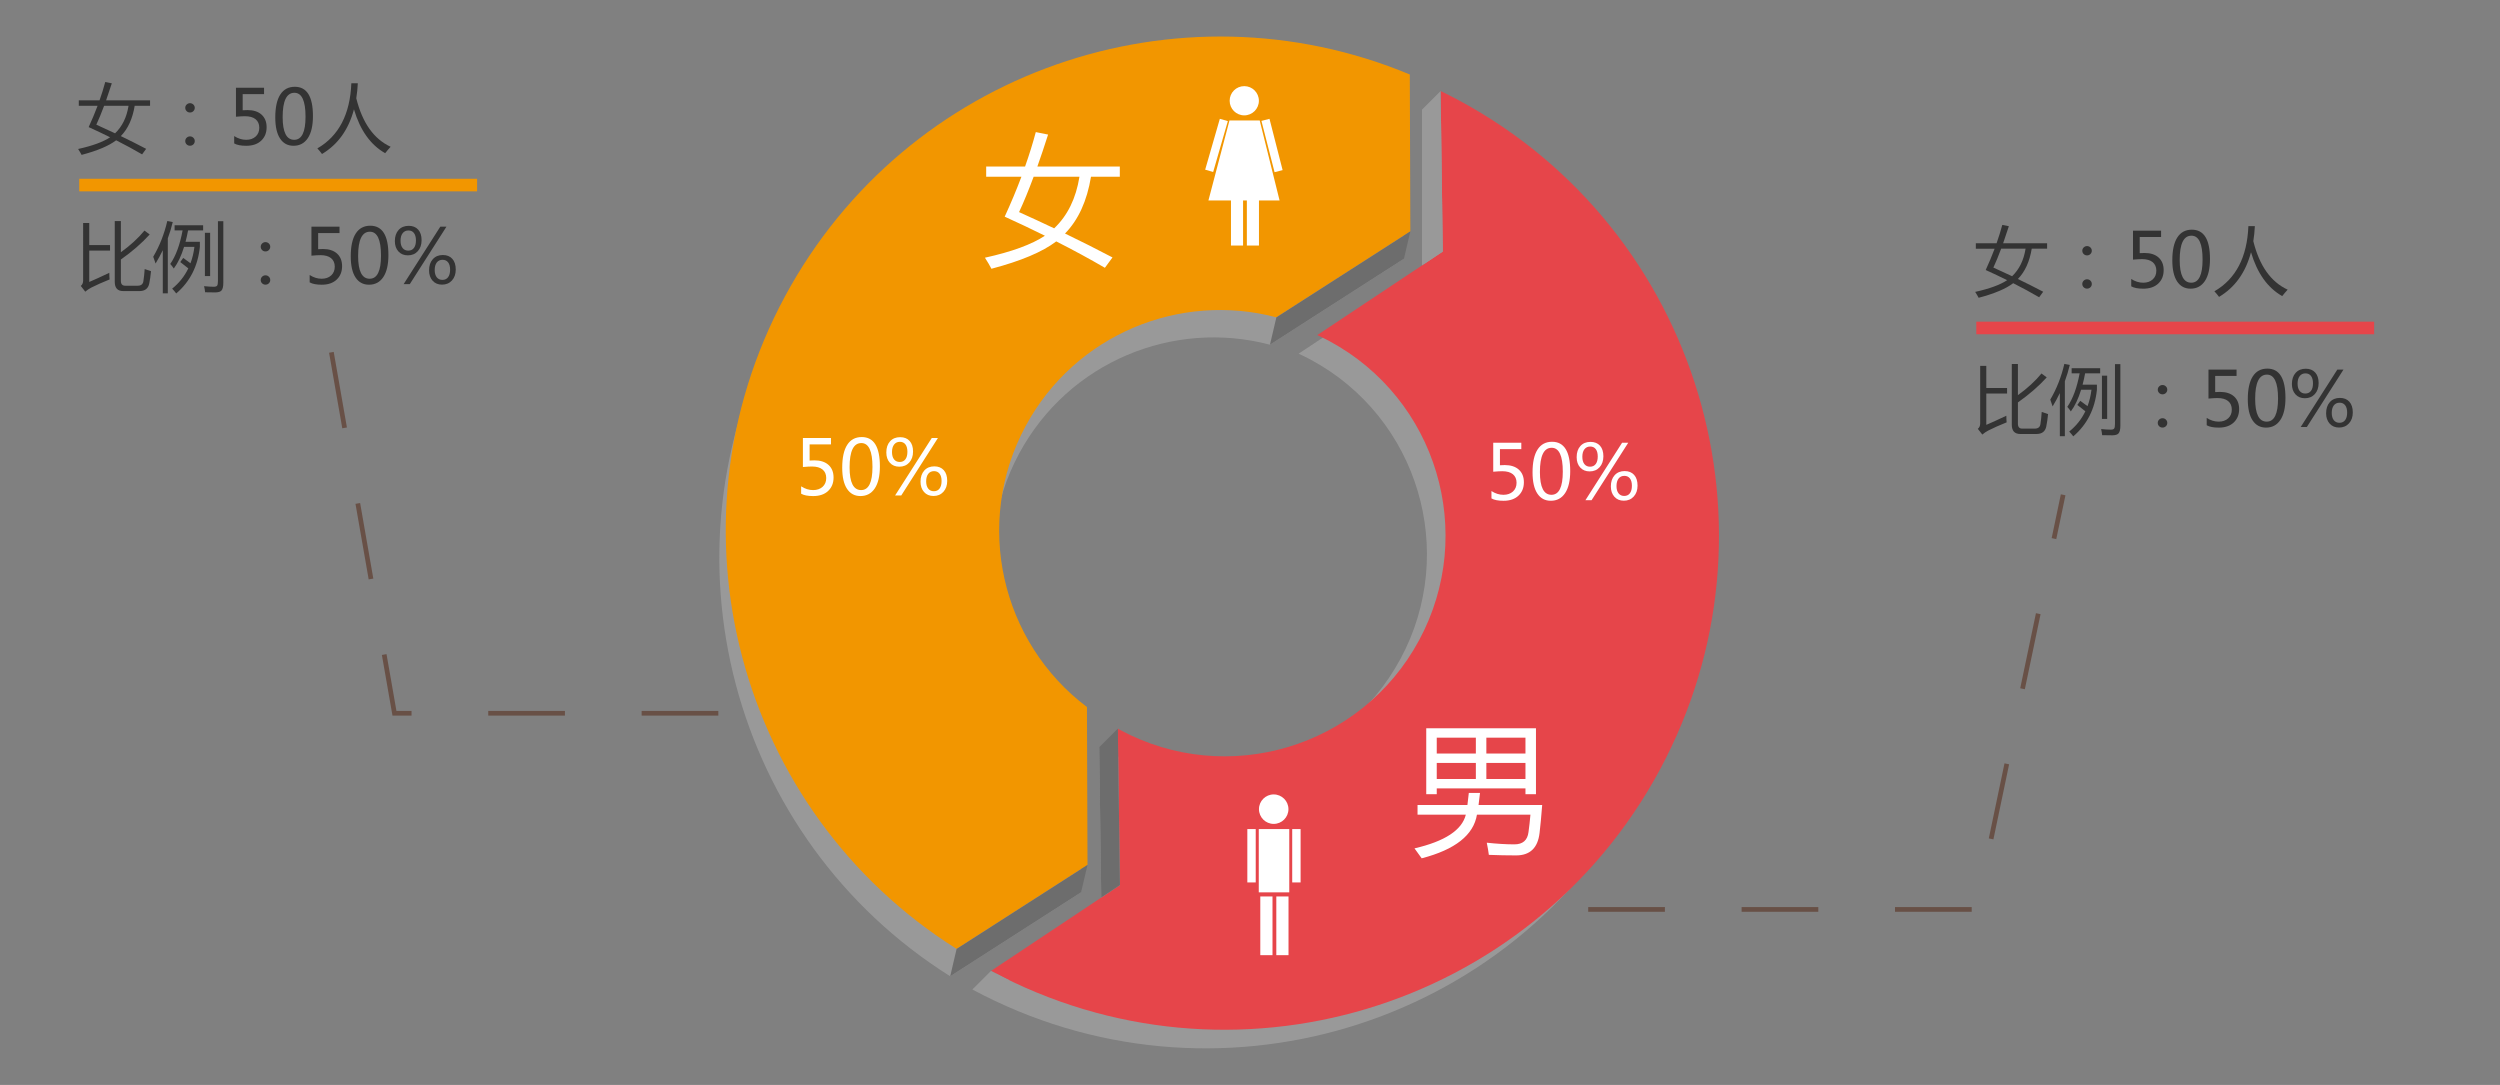 <?xml version="1.0" encoding="utf-8"?>
<!-- Generator: Adobe Illustrator 16.0.0, SVG Export Plug-In . SVG Version: 6.00 Build 0)  -->
<!DOCTYPE svg PUBLIC "-//W3C//DTD SVG 1.1//EN" "http://www.w3.org/Graphics/SVG/1.1/DTD/svg11.dtd">
<svg version="1.1" id="图层_1" xmlns="http://www.w3.org/2000/svg" xmlns:xlink="http://www.w3.org/1999/xlink" x="0px" y="0px"
	 width="530px" height="230px" viewBox="0 0 530 230" enable-background="new 0 0 530 230" xml:space="preserve">
<rect x="0" y="0" width="530" height="230" fill="#808080" stroke="none"/>
<g>
	<path fill="#999999" d="M229.189,189.17l-0.118-33.476c-18.171-13.682-24.119-38.952-12.991-59.584
		c10.48-19.428,32.711-28.447,53.15-23.031l28.402-18.221l-0.119-33.26c-49.082-20.484-106.656-0.802-132.44,46.999
		c-26.341,48.834-9.932,109.272,36.368,138.375L229.189,189.17z"/>
	<path fill="#F29600" d="M230.552,183.365l-0.118-33.476c-18.171-13.682-24.119-38.952-12.991-59.584
		c10.48-19.428,32.711-28.447,53.149-23.031l28.402-18.221l-0.117-33.26C249.794-4.691,192.22,14.992,166.436,62.792
		c-26.341,48.834-9.932,109.272,36.368,138.375L230.552,183.365z"/>
	<path fill="#999999" d="M305.432,25.268c-1.314-0.709-2.637-1.378-3.965-2.025l0.459,34.036l-26.613,17.704
		c0.877,0.404,1.746,0.829,2.605,1.293c22.752,12.272,31.248,40.666,18.975,63.418s-40.667,31.248-63.418,18.975
		c-0.149-0.08-0.291-0.17-0.439-0.251l0.448,33.173l-27.335,18.186c50.892,27.319,114.316,8.293,141.752-42.568
		C375.369,116.285,356.355,52.735,305.432,25.268z"/>
	<path fill="#E6454A" d="M309.377,21.324c-1.314-0.709-2.639-1.378-3.967-2.025l0.461,34.036l-26.613,17.703
		c0.875,0.406,1.744,0.83,2.604,1.294c22.752,12.272,31.248,40.665,18.975,63.418c-12.271,22.753-40.666,31.247-63.417,18.976
		c-0.149-0.081-0.291-0.17-0.439-0.252l0.448,33.173l-27.335,18.185c50.892,27.32,114.317,8.294,141.751-42.566
		C379.313,112.341,360.299,48.792,309.377,21.324z"/>
	<g>
		<path fill="#FFFFFF" d="M300.518,170.654h10.576c0.107-0.762,0.205-1.611,0.293-2.549h2.373c-0.107,0.967-0.21,1.816-0.308,2.549
			h13.491c-0.195,2.52-0.381,4.502-0.557,5.947c-0.371,3.164-2.031,4.746-4.98,4.746c-1.875,0-3.799-0.039-5.771-0.117
			c-0.078-0.664-0.225-1.523-0.439-2.578c2.148,0.234,4.102,0.352,5.859,0.352c1.777,0,2.773-0.869,2.988-2.607
			c0.156-1.113,0.293-2.344,0.41-3.691h-11.338c-0.713,4.326-4.619,7.412-11.719,9.258c-0.059-0.078-0.566-0.781-1.523-2.109
			c6.445-1.494,10.073-3.877,10.884-7.148h-10.239V170.654z M302.363,154.395h23.262v13.975h-2.227v-1.23H304.59v1.23h-2.227
			V154.395z M304.59,159.756h8.291v-3.369h-8.291V159.756z M304.59,165.146h8.291v-3.398h-8.291V165.146z M323.398,156.387h-8.291
			v3.369h8.291V156.387z M315.107,165.146h8.291v-3.398h-8.291V165.146z"/>
	</g>
	<g>
		<path fill="#FFFFFF" d="M235.847,54.576l-1.611,2.197c-3.232-1.885-6.67-3.75-10.313-5.596c-2.9,2.217-7.48,4.15-13.74,5.801
			c-0.352-0.684-0.811-1.465-1.377-2.344c5.693-1.26,9.932-2.813,12.715-4.658c-2.734-1.357-5.576-2.705-8.525-4.043
			c1.328-2.891,2.51-5.713,3.545-8.467h-7.471v-2.168h8.247c0.879-2.48,1.636-4.912,2.271-7.295l2.607,0.527
			c-0.781,2.441-1.538,4.697-2.271,6.768H237.4v2.168h-6.108c-0.85,5.146-2.686,9.16-5.508,12.041
			C229.221,51.167,232.576,52.857,235.847,54.576z M228.845,37.466h-9.712c-1.074,2.891-2.104,5.391-3.091,7.5
			c2.52,1.133,5,2.28,7.441,3.442C226.326,45.704,228.113,42.056,228.845,37.466z"/>
	</g>
	<g>
		<path fill="#FFFFFF" d="M169.839,103.102c0.813,0.531,1.659,0.797,2.539,0.797c0.833,0,1.505-0.233,2.016-0.699
			c0.51-0.466,0.766-1.084,0.766-1.855c0-0.776-0.259-1.377-0.777-1.805c-0.519-0.427-1.27-0.641-2.254-0.641
			c-0.474,0-1.112,0.037-1.914,0.109v-6.148h5.953v1.352h-4.531v3.422c0.453-0.026,0.794-0.039,1.023-0.039
			c1.276,0,2.271,0.323,2.984,0.969c0.713,0.646,1.07,1.537,1.07,2.672c0,1.172-0.383,2.12-1.148,2.844
			c-0.766,0.724-1.823,1.086-3.172,1.086c-1.13,0-1.982-0.167-2.555-0.5V103.102z"/>
		<path fill="#FFFFFF" d="M178.55,99.148c0-2.135,0.354-3.751,1.063-4.848c0.708-1.096,1.734-1.645,3.078-1.645
			c2.563,0,3.844,2.068,3.844,6.203c0,2.042-0.361,3.603-1.082,4.684c-0.722,1.081-1.733,1.621-3.035,1.621
			c-1.229,0-2.181-0.513-2.855-1.539C178.887,102.599,178.55,101.107,178.55,99.148z M180.112,99.078c0,3.214,0.815,4.82,2.445,4.82
			c1.604,0,2.406-1.633,2.406-4.898c0-3.38-0.787-5.07-2.359-5.07C180.943,93.93,180.112,95.646,180.112,99.078z"/>
		<path fill="#FFFFFF" d="M187.901,95.914c0-0.989,0.264-1.776,0.793-2.359c0.528-0.583,1.241-0.875,2.137-0.875
			c0.859,0,1.53,0.269,2.012,0.805c0.481,0.537,0.723,1.284,0.723,2.242c0,0.953-0.266,1.727-0.797,2.32s-1.237,0.891-2.117,0.891
			c-0.833,0-1.5-0.276-2-0.828C188.151,97.558,187.901,96.826,187.901,95.914z M189.104,95.836c0,0.672,0.146,1.19,0.438,1.555
			c0.292,0.365,0.69,0.547,1.195,0.547c0.521,0,0.923-0.188,1.207-0.566c0.284-0.377,0.426-0.91,0.426-1.598
			c0-0.672-0.14-1.191-0.418-1.559c-0.279-0.367-0.671-0.551-1.176-0.551c-0.516,0-0.923,0.191-1.223,0.574
			C189.254,94.621,189.104,95.154,189.104,95.836z M198.839,92.859l-7.773,12.18h-1.305l7.773-12.18H198.839z M195.151,102.125
			c0-0.989,0.264-1.78,0.793-2.371c0.528-0.591,1.238-0.887,2.129-0.887c0.854,0,1.523,0.27,2.008,0.809s0.727,1.298,0.727,2.277
			c0,0.948-0.269,1.718-0.805,2.309c-0.537,0.591-1.237,0.887-2.102,0.887c-0.839,0-1.507-0.28-2.004-0.84
			C195.4,103.749,195.151,103.021,195.151,102.125z M196.347,102.055c0,0.656,0.146,1.168,0.438,1.535
			c0.292,0.367,0.69,0.551,1.195,0.551c0.521,0,0.923-0.19,1.207-0.57c0.284-0.38,0.426-0.911,0.426-1.594
			c0-0.677-0.142-1.195-0.426-1.555c-0.284-0.359-0.673-0.539-1.168-0.539c-0.531,0-0.943,0.191-1.234,0.574
			C196.492,100.84,196.347,101.373,196.347,102.055z"/>
	</g>
	<g>
		<path fill="#FFFFFF" d="M316.189,104.102c0.813,0.531,1.658,0.797,2.539,0.797c0.833,0,1.505-0.233,2.016-0.699
			c0.51-0.466,0.766-1.084,0.766-1.855c0-0.776-0.26-1.377-0.777-1.805c-0.519-0.427-1.27-0.641-2.254-0.641
			c-0.475,0-1.112,0.037-1.914,0.109v-6.148h5.953v1.352h-4.531v3.422c0.453-0.026,0.794-0.039,1.023-0.039
			c1.275,0,2.271,0.323,2.984,0.969c0.713,0.646,1.07,1.537,1.07,2.672c0,1.172-0.383,2.12-1.148,2.844
			c-0.766,0.724-1.823,1.086-3.172,1.086c-1.131,0-1.982-0.167-2.555-0.5V104.102z"/>
		<path fill="#FFFFFF" d="M324.9,100.148c0-2.135,0.354-3.751,1.063-4.848c0.708-1.096,1.734-1.645,3.078-1.645
			c2.563,0,3.844,2.068,3.844,6.203c0,2.042-0.361,3.603-1.082,4.684c-0.722,1.081-1.733,1.621-3.035,1.621
			c-1.229,0-2.182-0.513-2.855-1.539C325.237,103.599,324.9,102.107,324.9,100.148z M326.463,100.078c0,3.214,0.814,4.82,2.445,4.82
			c1.604,0,2.406-1.633,2.406-4.898c0-3.38-0.787-5.07-2.359-5.07C327.293,94.93,326.463,96.646,326.463,100.078z"/>
		<path fill="#FFFFFF" d="M334.252,96.914c0-0.989,0.264-1.776,0.793-2.359c0.528-0.583,1.24-0.875,2.137-0.875
			c0.859,0,1.529,0.269,2.012,0.805c0.481,0.537,0.723,1.284,0.723,2.242c0,0.953-0.266,1.727-0.797,2.32s-1.237,0.891-2.117,0.891
			c-0.834,0-1.5-0.276-2-0.828C334.502,98.558,334.252,97.826,334.252,96.914z M335.455,96.836c0,0.672,0.146,1.19,0.438,1.555
			c0.291,0.365,0.689,0.547,1.195,0.547c0.521,0,0.923-0.188,1.207-0.566c0.283-0.377,0.426-0.91,0.426-1.598
			c0-0.672-0.14-1.191-0.418-1.559c-0.279-0.367-0.671-0.551-1.176-0.551c-0.516,0-0.924,0.191-1.223,0.574
			C335.604,95.621,335.455,96.154,335.455,96.836z M345.189,93.859l-7.773,12.18h-1.305l7.773-12.18H345.189z M341.502,103.125
			c0-0.989,0.264-1.78,0.793-2.371c0.528-0.591,1.238-0.887,2.129-0.887c0.854,0,1.523,0.27,2.008,0.809s0.727,1.298,0.727,2.277
			c0,0.948-0.269,1.718-0.805,2.309c-0.537,0.591-1.237,0.887-2.102,0.887c-0.839,0-1.507-0.28-2.004-0.84
			C341.75,104.749,341.502,104.021,341.502,103.125z M342.697,103.055c0,0.656,0.146,1.168,0.438,1.535
			c0.291,0.367,0.689,0.551,1.195,0.551c0.521,0,0.923-0.19,1.207-0.57c0.283-0.38,0.426-0.911,0.426-1.594
			c0-0.677-0.143-1.195-0.426-1.555c-0.284-0.359-0.674-0.539-1.168-0.539c-0.531,0-0.943,0.191-1.234,0.574
			C342.843,101.84,342.697,102.373,342.697,103.055z"/>
	</g>
	<g>
		<path fill="#333333" d="M30.984,31.554l-0.859,1.172c-1.724-1.005-3.557-2-5.5-2.984c-1.547,1.182-3.99,2.213-7.328,3.094
			c-0.188-0.365-0.432-0.781-0.734-1.25c3.037-0.672,5.297-1.5,6.781-2.484c-1.458-0.724-2.974-1.442-4.547-2.156
			c0.708-1.542,1.338-3.047,1.891-4.516h-3.984v-1.156h4.398c0.469-1.323,0.873-2.62,1.211-3.891l1.391,0.281
			c-0.417,1.302-0.82,2.505-1.211,3.609h9.32v1.156h-3.258c-0.453,2.745-1.432,4.886-2.938,6.422
			C27.451,29.737,29.24,30.638,30.984,31.554z M27.25,22.429h-5.18c-0.573,1.542-1.123,2.875-1.648,4
			c1.344,0.604,2.667,1.216,3.969,1.836C25.906,26.823,26.859,24.877,27.25,22.429z"/>
		<path fill="#333333" d="M40.281,21.875c0.276,0,0.513,0.097,0.711,0.289c0.198,0.193,0.297,0.425,0.297,0.695
			c0,0.271-0.096,0.504-0.289,0.699s-0.432,0.293-0.719,0.293s-0.526-0.098-0.719-0.293s-0.289-0.428-0.289-0.699
			c0-0.271,0.099-0.502,0.297-0.695C39.768,21.971,40.005,21.875,40.281,21.875z M40.281,28.914c0.276,0,0.513,0.097,0.711,0.289
			c0.198,0.193,0.297,0.427,0.297,0.703c0,0.281-0.099,0.517-0.297,0.707s-0.435,0.285-0.711,0.285s-0.513-0.095-0.711-0.285
			s-0.297-0.426-0.297-0.707c0-0.276,0.099-0.51,0.297-0.703C39.768,29.01,40.005,28.914,40.281,28.914z"/>
		<path fill="#333333" d="M49.648,28.843c0.813,0.531,1.659,0.797,2.539,0.797c0.833,0,1.505-0.233,2.016-0.699
			c0.51-0.466,0.766-1.084,0.766-1.855c0-0.776-0.259-1.377-0.777-1.805c-0.518-0.427-1.27-0.641-2.254-0.641
			c-0.474,0-1.112,0.037-1.914,0.109v-6.148h5.953v1.352h-4.531v3.422c0.453-0.026,0.794-0.039,1.023-0.039
			c1.276,0,2.271,0.323,2.984,0.969c0.713,0.646,1.07,1.537,1.07,2.672c0,1.172-0.383,2.12-1.148,2.844
			c-0.766,0.724-1.823,1.086-3.172,1.086c-1.13,0-1.982-0.167-2.555-0.5V28.843z"/>
		<path fill="#333333" d="M58.359,24.89c0-2.135,0.354-3.751,1.063-4.848c0.708-1.096,1.734-1.645,3.078-1.645
			c2.563,0,3.844,2.068,3.844,6.203c0,2.042-0.361,3.603-1.082,4.684c-0.721,1.081-1.733,1.621-3.035,1.621
			c-1.229,0-2.181-0.513-2.855-1.539C58.697,28.341,58.359,26.849,58.359,24.89z M59.922,24.82c0,3.214,0.815,4.82,2.445,4.82
			c1.604,0,2.406-1.633,2.406-4.898c0-3.38-0.787-5.07-2.359-5.07C60.752,19.671,59.922,21.388,59.922,24.82z"/>
		<path fill="#333333" d="M67.281,31.46c4.542-2.625,6.943-7.229,7.203-13.813h1.375c-0.057,1.115-0.167,2.177-0.328,3.188
			c1.292,5.208,3.719,8.636,7.281,10.281c-0.438,0.479-0.823,0.932-1.156,1.359c-3.094-1.75-5.299-4.846-6.617-9.289
			c-1.141,4.292-3.398,7.445-6.773,9.461C67.984,32.262,67.656,31.867,67.281,31.46z"/>
	</g>
	<g>
		<path fill="#333333" d="M18.922,47.273v4.688h4.406v1.172h-4.406v6.641c1.083-0.458,2.5-1.104,4.25-1.938
			c0,0.49,0.021,0.958,0.063,1.406c-1.531,0.615-2.828,1.192-3.891,1.734c-0.458,0.239-0.88,0.526-1.266,0.859l-0.953-1.219
			c0.333-0.25,0.5-0.63,0.5-1.141V47.273H18.922z M24.328,46.867h1.297v6.609c2.026-1.463,3.693-2.995,5-4.594l1.109,0.828
			c-1.688,1.859-3.724,3.628-6.109,5.305v4.523c0,0.688,0.302,1.031,0.906,1.031h2.672c0.688,0,1.083-0.308,1.188-0.922
			c0.125-0.792,0.219-1.661,0.281-2.609c0.438,0.167,0.885,0.318,1.344,0.453c-0.094,0.969-0.219,1.839-0.375,2.609
			c-0.219,1.073-0.912,1.609-2.078,1.609h-3.438c-1.198,0-1.797-0.651-1.797-1.953V46.867z"/>
		<path fill="#333333" d="M32.484,54.43c1.344-2.281,2.338-4.807,2.984-7.578l1.156,0.219c-0.276,1.167-0.625,2.318-1.047,3.453
			V62.18h-1.063v-9.141c-0.458,0.953-0.969,1.896-1.531,2.828C32.859,55.451,32.693,54.972,32.484,54.43z M38.219,55.555
			l0.625-0.875c0.474,0.323,0.987,0.701,1.539,1.133c0.401-1.067,0.68-2.227,0.836-3.477h-2.195
			c-0.588,1.906-1.315,3.438-2.18,4.594c-0.219-0.333-0.469-0.656-0.75-0.969c1.177-1.692,2.049-4.063,2.617-7.109h-1.695v-1.094
			h6.047v1.094h-3.188c-0.162,0.854-0.341,1.656-0.539,2.406h3.039v1.078c-0.427,4.104-2.099,7.396-5.016,9.875
			c-0.229-0.313-0.516-0.651-0.859-1.016c1.474-1.188,2.615-2.62,3.422-4.297C39.406,56.477,38.838,56.029,38.219,55.555z
			 M46.203,46.898h1.141v13.047c0,0.792-0.125,1.333-0.375,1.625c-0.219,0.271-0.656,0.411-1.313,0.422
			c-0.448,0.01-1.172,0-2.172-0.031c-0.042-0.427-0.115-0.859-0.219-1.297c0.802,0.083,1.458,0.125,1.969,0.125
			c0.406,0.01,0.667-0.063,0.781-0.219c0.125-0.136,0.188-0.469,0.188-1V46.898z M44.547,58.523h-1.109v-9.172h1.109V58.523z"/>
		<path fill="#333333" d="M56.281,51.328c0.276,0,0.513,0.097,0.711,0.289c0.198,0.193,0.297,0.425,0.297,0.695
			c0,0.271-0.096,0.504-0.289,0.699s-0.432,0.293-0.719,0.293s-0.526-0.098-0.719-0.293s-0.289-0.428-0.289-0.699
			c0-0.271,0.099-0.502,0.297-0.695C55.768,51.425,56.005,51.328,56.281,51.328z M56.281,58.367c0.276,0,0.513,0.097,0.711,0.289
			c0.198,0.193,0.297,0.427,0.297,0.703c0,0.281-0.099,0.517-0.297,0.707s-0.435,0.285-0.711,0.285s-0.513-0.095-0.711-0.285
			s-0.297-0.426-0.297-0.707c0-0.276,0.099-0.51,0.297-0.703C55.768,58.464,56.005,58.367,56.281,58.367z"/>
		<path fill="#333333" d="M65.648,58.297c0.813,0.531,1.659,0.797,2.539,0.797c0.833,0,1.505-0.233,2.016-0.699
			c0.51-0.466,0.766-1.084,0.766-1.855c0-0.776-0.259-1.377-0.777-1.805c-0.518-0.427-1.27-0.641-2.254-0.641
			c-0.474,0-1.112,0.037-1.914,0.109v-6.148h5.953v1.352h-4.531v3.422c0.453-0.026,0.794-0.039,1.023-0.039
			c1.276,0,2.271,0.323,2.984,0.969c0.713,0.646,1.07,1.537,1.07,2.672c0,1.172-0.383,2.12-1.148,2.844
			c-0.766,0.724-1.823,1.086-3.172,1.086c-1.13,0-1.982-0.167-2.555-0.5V58.297z"/>
		<path fill="#333333" d="M74.359,54.344c0-2.135,0.354-3.751,1.063-4.848c0.708-1.096,1.734-1.645,3.078-1.645
			c2.563,0,3.844,2.068,3.844,6.203c0,2.042-0.361,3.603-1.082,4.684c-0.721,1.081-1.733,1.621-3.035,1.621
			c-1.229,0-2.181-0.513-2.855-1.539C74.697,57.794,74.359,56.302,74.359,54.344z M75.922,54.273c0,3.214,0.815,4.82,2.445,4.82
			c1.604,0,2.406-1.633,2.406-4.898c0-3.38-0.787-5.07-2.359-5.07C76.752,49.125,75.922,50.841,75.922,54.273z"/>
		<path fill="#333333" d="M83.711,51.109c0-0.989,0.264-1.776,0.793-2.359c0.529-0.583,1.241-0.875,2.137-0.875
			c0.859,0,1.53,0.269,2.012,0.805c0.482,0.537,0.723,1.284,0.723,2.242c0,0.953-0.266,1.727-0.797,2.32s-1.237,0.891-2.117,0.891
			c-0.833,0-1.5-0.276-2-0.828C83.961,52.753,83.711,52.021,83.711,51.109z M84.914,51.031c0,0.672,0.146,1.19,0.438,1.555
			c0.292,0.365,0.69,0.547,1.195,0.547c0.521,0,0.923-0.188,1.207-0.566c0.284-0.377,0.426-0.91,0.426-1.598
			c0-0.672-0.139-1.191-0.418-1.559s-0.67-0.551-1.176-0.551c-0.516,0-0.923,0.191-1.223,0.574S84.914,50.349,84.914,51.031z
			 M94.648,48.055l-7.773,12.18H85.57l7.773-12.18H94.648z M90.961,57.32c0-0.989,0.264-1.78,0.793-2.371
			c0.529-0.591,1.238-0.887,2.129-0.887c0.854,0,1.523,0.27,2.008,0.809s0.727,1.298,0.727,2.277c0,0.948-0.268,1.718-0.805,2.309
			c-0.537,0.591-1.237,0.887-2.102,0.887c-0.838,0-1.506-0.28-2.004-0.84C91.209,58.944,90.961,58.216,90.961,57.32z M92.156,57.25
			c0,0.656,0.146,1.168,0.438,1.535s0.69,0.551,1.195,0.551c0.521,0,0.923-0.19,1.207-0.57c0.284-0.38,0.426-0.911,0.426-1.594
			c0-0.677-0.142-1.195-0.426-1.555s-0.673-0.539-1.168-0.539c-0.531,0-0.943,0.191-1.234,0.574S92.156,56.568,92.156,57.25z"/>
	</g>
	<polyline fill="none" stroke="#685046" stroke-dasharray="16.26" points="152.287,151.212 83.626,151.212 68.268,63.31 	"/>
	<polyline fill="none" stroke="#685046" stroke-dasharray="16.26" points="336.701,192.798 418.982,192.798 437.387,104.895 	"/>
	<rect x="16.801" y="37.899" fill="#F29600" width="84.345" height="2.669"/>
	<g>
		<path fill="#333333" d="M433.157,61.849l-0.859,1.172c-1.724-1.005-3.558-2-5.5-2.984c-1.547,1.182-3.989,2.213-7.328,3.094
			c-0.188-0.365-0.433-0.781-0.734-1.25c3.036-0.672,5.297-1.5,6.781-2.484c-1.458-0.724-2.974-1.442-4.547-2.156
			c0.708-1.542,1.339-3.047,1.891-4.516h-3.984v-1.156h4.398c0.469-1.323,0.872-2.62,1.211-3.891l1.391,0.281
			c-0.417,1.302-0.82,2.505-1.211,3.609h9.32v1.156h-3.258c-0.453,2.745-1.433,4.886-2.938,6.422
			C429.623,60.031,431.412,60.932,433.157,61.849z M429.423,52.724h-5.18c-0.573,1.542-1.122,2.875-1.648,4
			c1.344,0.604,2.667,1.216,3.969,1.836C428.079,57.117,429.032,55.172,429.423,52.724z"/>
		<path fill="#333333" d="M442.454,52.169c0.276,0,0.513,0.097,0.711,0.289c0.198,0.193,0.297,0.425,0.297,0.695
			c0,0.271-0.097,0.504-0.289,0.699s-0.433,0.293-0.719,0.293s-0.526-0.098-0.719-0.293s-0.289-0.428-0.289-0.699
			c0-0.271,0.099-0.502,0.297-0.695C441.941,52.266,442.178,52.169,442.454,52.169z M442.454,59.208
			c0.276,0,0.513,0.097,0.711,0.289c0.198,0.193,0.297,0.427,0.297,0.703c0,0.281-0.099,0.517-0.297,0.707s-0.435,0.285-0.711,0.285
			s-0.513-0.095-0.711-0.285s-0.297-0.426-0.297-0.707c0-0.276,0.099-0.51,0.297-0.703
			C441.941,59.305,442.178,59.208,442.454,59.208z"/>
		<path fill="#333333" d="M451.821,59.138c0.813,0.531,1.659,0.797,2.539,0.797c0.833,0,1.505-0.233,2.016-0.699
			c0.511-0.466,0.766-1.084,0.766-1.855c0-0.776-0.259-1.377-0.777-1.805c-0.519-0.427-1.27-0.641-2.254-0.641
			c-0.474,0-1.112,0.037-1.914,0.109v-6.148h5.953v1.352h-4.531v3.422c0.453-0.026,0.794-0.039,1.023-0.039
			c1.276,0,2.271,0.323,2.984,0.969c0.714,0.646,1.07,1.537,1.07,2.672c0,1.172-0.383,2.12-1.148,2.844
			c-0.766,0.724-1.823,1.086-3.172,1.086c-1.13,0-1.981-0.167-2.555-0.5V59.138z"/>
		<path fill="#333333" d="M460.532,55.185c0-2.135,0.354-3.751,1.063-4.848c0.708-1.096,1.734-1.645,3.078-1.645
			c2.563,0,3.844,2.068,3.844,6.203c0,2.042-0.36,3.603-1.082,4.684c-0.722,1.081-1.733,1.621-3.035,1.621
			c-1.229,0-2.181-0.513-2.855-1.539C460.869,58.635,460.532,57.143,460.532,55.185z M462.095,55.114c0,3.214,0.815,4.82,2.445,4.82
			c1.604,0,2.406-1.633,2.406-4.898c0-3.38-0.786-5.07-2.359-5.07C462.926,49.966,462.095,51.682,462.095,55.114z"/>
		<path fill="#333333" d="M469.454,61.755c4.542-2.625,6.942-7.229,7.203-13.813h1.375c-0.058,1.115-0.167,2.177-0.328,3.188
			c1.292,5.208,3.719,8.636,7.281,10.281c-0.438,0.479-0.823,0.932-1.156,1.359c-3.094-1.75-5.3-4.846-6.617-9.289
			c-1.141,4.292-3.398,7.445-6.773,9.461C470.157,62.557,469.829,62.161,469.454,61.755z"/>
	</g>
	<g>
		<path fill="#333333" d="M421.095,77.568v4.688h4.406v1.172h-4.406v6.641c1.083-0.458,2.5-1.104,4.25-1.938
			c0,0.49,0.021,0.958,0.063,1.406c-1.531,0.615-2.828,1.192-3.891,1.734c-0.458,0.239-0.88,0.526-1.266,0.859l-0.953-1.219
			c0.333-0.25,0.5-0.63,0.5-1.141V77.568H421.095z M426.501,77.162h1.297v6.609c2.026-1.463,3.692-2.995,5-4.594l1.109,0.828
			c-1.688,1.859-3.724,3.628-6.109,5.305v4.523c0,0.688,0.302,1.031,0.906,1.031h2.672c0.688,0,1.083-0.308,1.188-0.922
			c0.125-0.792,0.219-1.661,0.281-2.609c0.438,0.167,0.886,0.318,1.344,0.453c-0.094,0.969-0.219,1.839-0.375,2.609
			c-0.219,1.073-0.911,1.609-2.078,1.609h-3.438c-1.198,0-1.797-0.651-1.797-1.953V77.162z"/>
		<path fill="#333333" d="M434.657,84.724c1.344-2.281,2.339-4.807,2.984-7.578l1.156,0.219c-0.276,1.167-0.625,2.318-1.047,3.453
			v11.656h-1.063v-9.141c-0.458,0.953-0.969,1.896-1.531,2.828C435.032,85.745,434.865,85.266,434.657,84.724z M440.392,85.849
			l0.625-0.875c0.474,0.323,0.987,0.701,1.539,1.133c0.401-1.067,0.68-2.227,0.836-3.477h-2.195
			c-0.589,1.906-1.315,3.438-2.18,4.594c-0.219-0.333-0.469-0.656-0.75-0.969c1.177-1.692,2.05-4.063,2.617-7.109h-1.695v-1.094
			h6.047v1.094h-3.188c-0.161,0.854-0.341,1.656-0.539,2.406h3.039v1.078c-0.427,4.104-2.099,7.396-5.016,9.875
			c-0.229-0.313-0.516-0.651-0.859-1.016c1.474-1.188,2.614-2.62,3.422-4.297C441.579,86.771,441.012,86.323,440.392,85.849z
			 M448.376,77.193h1.141V90.24c0,0.792-0.125,1.333-0.375,1.625c-0.219,0.271-0.656,0.411-1.313,0.422
			c-0.448,0.01-1.172,0-2.172-0.031c-0.042-0.427-0.114-0.859-0.219-1.297c0.802,0.083,1.458,0.125,1.969,0.125
			c0.406,0.01,0.667-0.063,0.781-0.219c0.125-0.136,0.188-0.469,0.188-1V77.193z M446.72,88.818h-1.109v-9.172h1.109V88.818z"/>
		<path fill="#333333" d="M458.454,81.623c0.276,0,0.513,0.097,0.711,0.289c0.198,0.193,0.297,0.425,0.297,0.695
			c0,0.271-0.097,0.504-0.289,0.699s-0.433,0.293-0.719,0.293s-0.526-0.098-0.719-0.293s-0.289-0.428-0.289-0.699
			c0-0.271,0.099-0.502,0.297-0.695C457.941,81.719,458.178,81.623,458.454,81.623z M458.454,88.662
			c0.276,0,0.513,0.097,0.711,0.289c0.198,0.193,0.297,0.427,0.297,0.703c0,0.281-0.099,0.517-0.297,0.707s-0.435,0.285-0.711,0.285
			s-0.513-0.095-0.711-0.285s-0.297-0.426-0.297-0.707c0-0.276,0.099-0.51,0.297-0.703
			C457.941,88.758,458.178,88.662,458.454,88.662z"/>
		<path fill="#333333" d="M467.821,88.591c0.813,0.531,1.659,0.797,2.539,0.797c0.833,0,1.505-0.233,2.016-0.699
			c0.511-0.466,0.766-1.084,0.766-1.855c0-0.776-0.259-1.377-0.777-1.805c-0.519-0.427-1.27-0.641-2.254-0.641
			c-0.474,0-1.112,0.037-1.914,0.109v-6.148h5.953v1.352h-4.531v3.422c0.453-0.026,0.794-0.039,1.023-0.039
			c1.276,0,2.271,0.323,2.984,0.969c0.714,0.646,1.07,1.537,1.07,2.672c0,1.172-0.383,2.12-1.148,2.844
			c-0.766,0.724-1.823,1.086-3.172,1.086c-1.13,0-1.981-0.167-2.555-0.5V88.591z"/>
		<path fill="#333333" d="M476.532,84.638c0-2.135,0.354-3.751,1.063-4.848c0.708-1.096,1.734-1.645,3.078-1.645
			c2.563,0,3.844,2.068,3.844,6.203c0,2.042-0.36,3.603-1.082,4.684c-0.722,1.081-1.733,1.621-3.035,1.621
			c-1.229,0-2.181-0.513-2.855-1.539C476.869,88.089,476.532,86.597,476.532,84.638z M478.095,84.568c0,3.214,0.815,4.82,2.445,4.82
			c1.604,0,2.406-1.633,2.406-4.898c0-3.38-0.786-5.07-2.359-5.07C478.926,79.419,478.095,81.136,478.095,84.568z"/>
		<path fill="#333333" d="M485.884,81.404c0-0.989,0.265-1.776,0.793-2.359c0.528-0.583,1.241-0.875,2.137-0.875
			c0.859,0,1.53,0.269,2.012,0.805c0.481,0.537,0.723,1.284,0.723,2.242c0,0.953-0.266,1.727-0.797,2.32s-1.237,0.891-2.117,0.891
			c-0.833,0-1.5-0.276-2-0.828C486.134,83.047,485.884,82.315,485.884,81.404z M487.087,81.326c0,0.672,0.146,1.19,0.438,1.555
			c0.292,0.365,0.69,0.547,1.195,0.547c0.521,0,0.923-0.188,1.207-0.566c0.284-0.377,0.426-0.91,0.426-1.598
			c0-0.672-0.14-1.191-0.418-1.559s-0.671-0.551-1.176-0.551c-0.516,0-0.923,0.191-1.223,0.574S487.087,80.644,487.087,81.326z
			 M496.821,78.349l-7.773,12.18h-1.305l7.773-12.18H496.821z M493.134,87.615c0-0.989,0.265-1.78,0.793-2.371
			c0.528-0.591,1.238-0.887,2.129-0.887c0.854,0,1.523,0.27,2.008,0.809s0.727,1.298,0.727,2.277c0,0.948-0.269,1.718-0.805,2.309
			c-0.536,0.591-1.237,0.887-2.102,0.887c-0.839,0-1.507-0.28-2.004-0.84C493.383,89.239,493.134,88.511,493.134,87.615z
			 M494.329,87.544c0,0.656,0.146,1.168,0.438,1.535s0.69,0.551,1.195,0.551c0.521,0,0.923-0.19,1.207-0.57
			c0.284-0.38,0.426-0.911,0.426-1.594c0-0.677-0.142-1.195-0.426-1.555s-0.673-0.539-1.168-0.539c-0.531,0-0.942,0.191-1.234,0.574
			S494.329,86.862,494.329,87.544z"/>
	</g>
	<rect x="418.975" y="68.193" fill="#E6454A" width="84.344" height="2.669"/>
	<g>
		<circle fill="#FFFFFF" cx="263.785" cy="21.36" r="3.099"/>
		<polygon fill="#FFFFFF" points="271.27,42.492 256.186,42.492 260.647,25.545 267.059,25.545 		"/>
		<rect x="260.966" y="39.712" fill="#FFFFFF" width="2.565" height="12.343"/>
		<rect x="264.333" y="39.712" fill="#FFFFFF" width="2.566" height="12.343"/>
		
			<rect x="257.019" y="25.124" transform="matrix(0.961 0.277 -0.277 0.961 18.569 -70.151)" fill="#FFFFFF" width="1.763" height="11.221"/>
		
			<rect x="268.704" y="25.083" transform="matrix(0.969 -0.248 0.248 0.969 0.83 67.963)" fill="#FFFFFF" width="1.762" height="11.221"/>
	</g>
	<g>
		<circle fill="#FFFFFF" cx="270.025" cy="171.542" r="3.125"/>
		<rect x="266.859" y="175.763" fill="#FFFFFF" width="6.465" height="13.416"/>
		<rect x="267.184" y="190.049" fill="#FFFFFF" width="2.586" height="12.446"/>
		<rect x="270.578" y="190.049" fill="#FFFFFF" width="2.586" height="12.446"/>
		<rect x="264.435" y="175.763" fill="#FFFFFF" width="1.778" height="11.314"/>
		<rect x="273.949" y="175.763" fill="#FFFFFF" width="1.779" height="11.314"/>
	</g>
	<polygon fill="#6D6D6D" points="236.979,154.474 233.035,158.418 233.466,190.282 237.428,187.646 	"/>
	<polygon fill="#999999" points="305.41,19.299 301.467,23.243 301.467,56.265 305.871,53.335 	"/>
	<polygon fill="#6D6D6D" points="230.552,183.365 229.189,189.17 201.441,206.972 202.803,201.167 	"/>
	<polygon fill="#999999" points="210.093,205.831 206.148,209.776 213.958,207.804 	"/>
	<polygon fill="#6D6D6D" points="298.994,49.054 297.633,54.858 269.23,73.079 270.592,67.274 	"/>
</g>
</svg>
